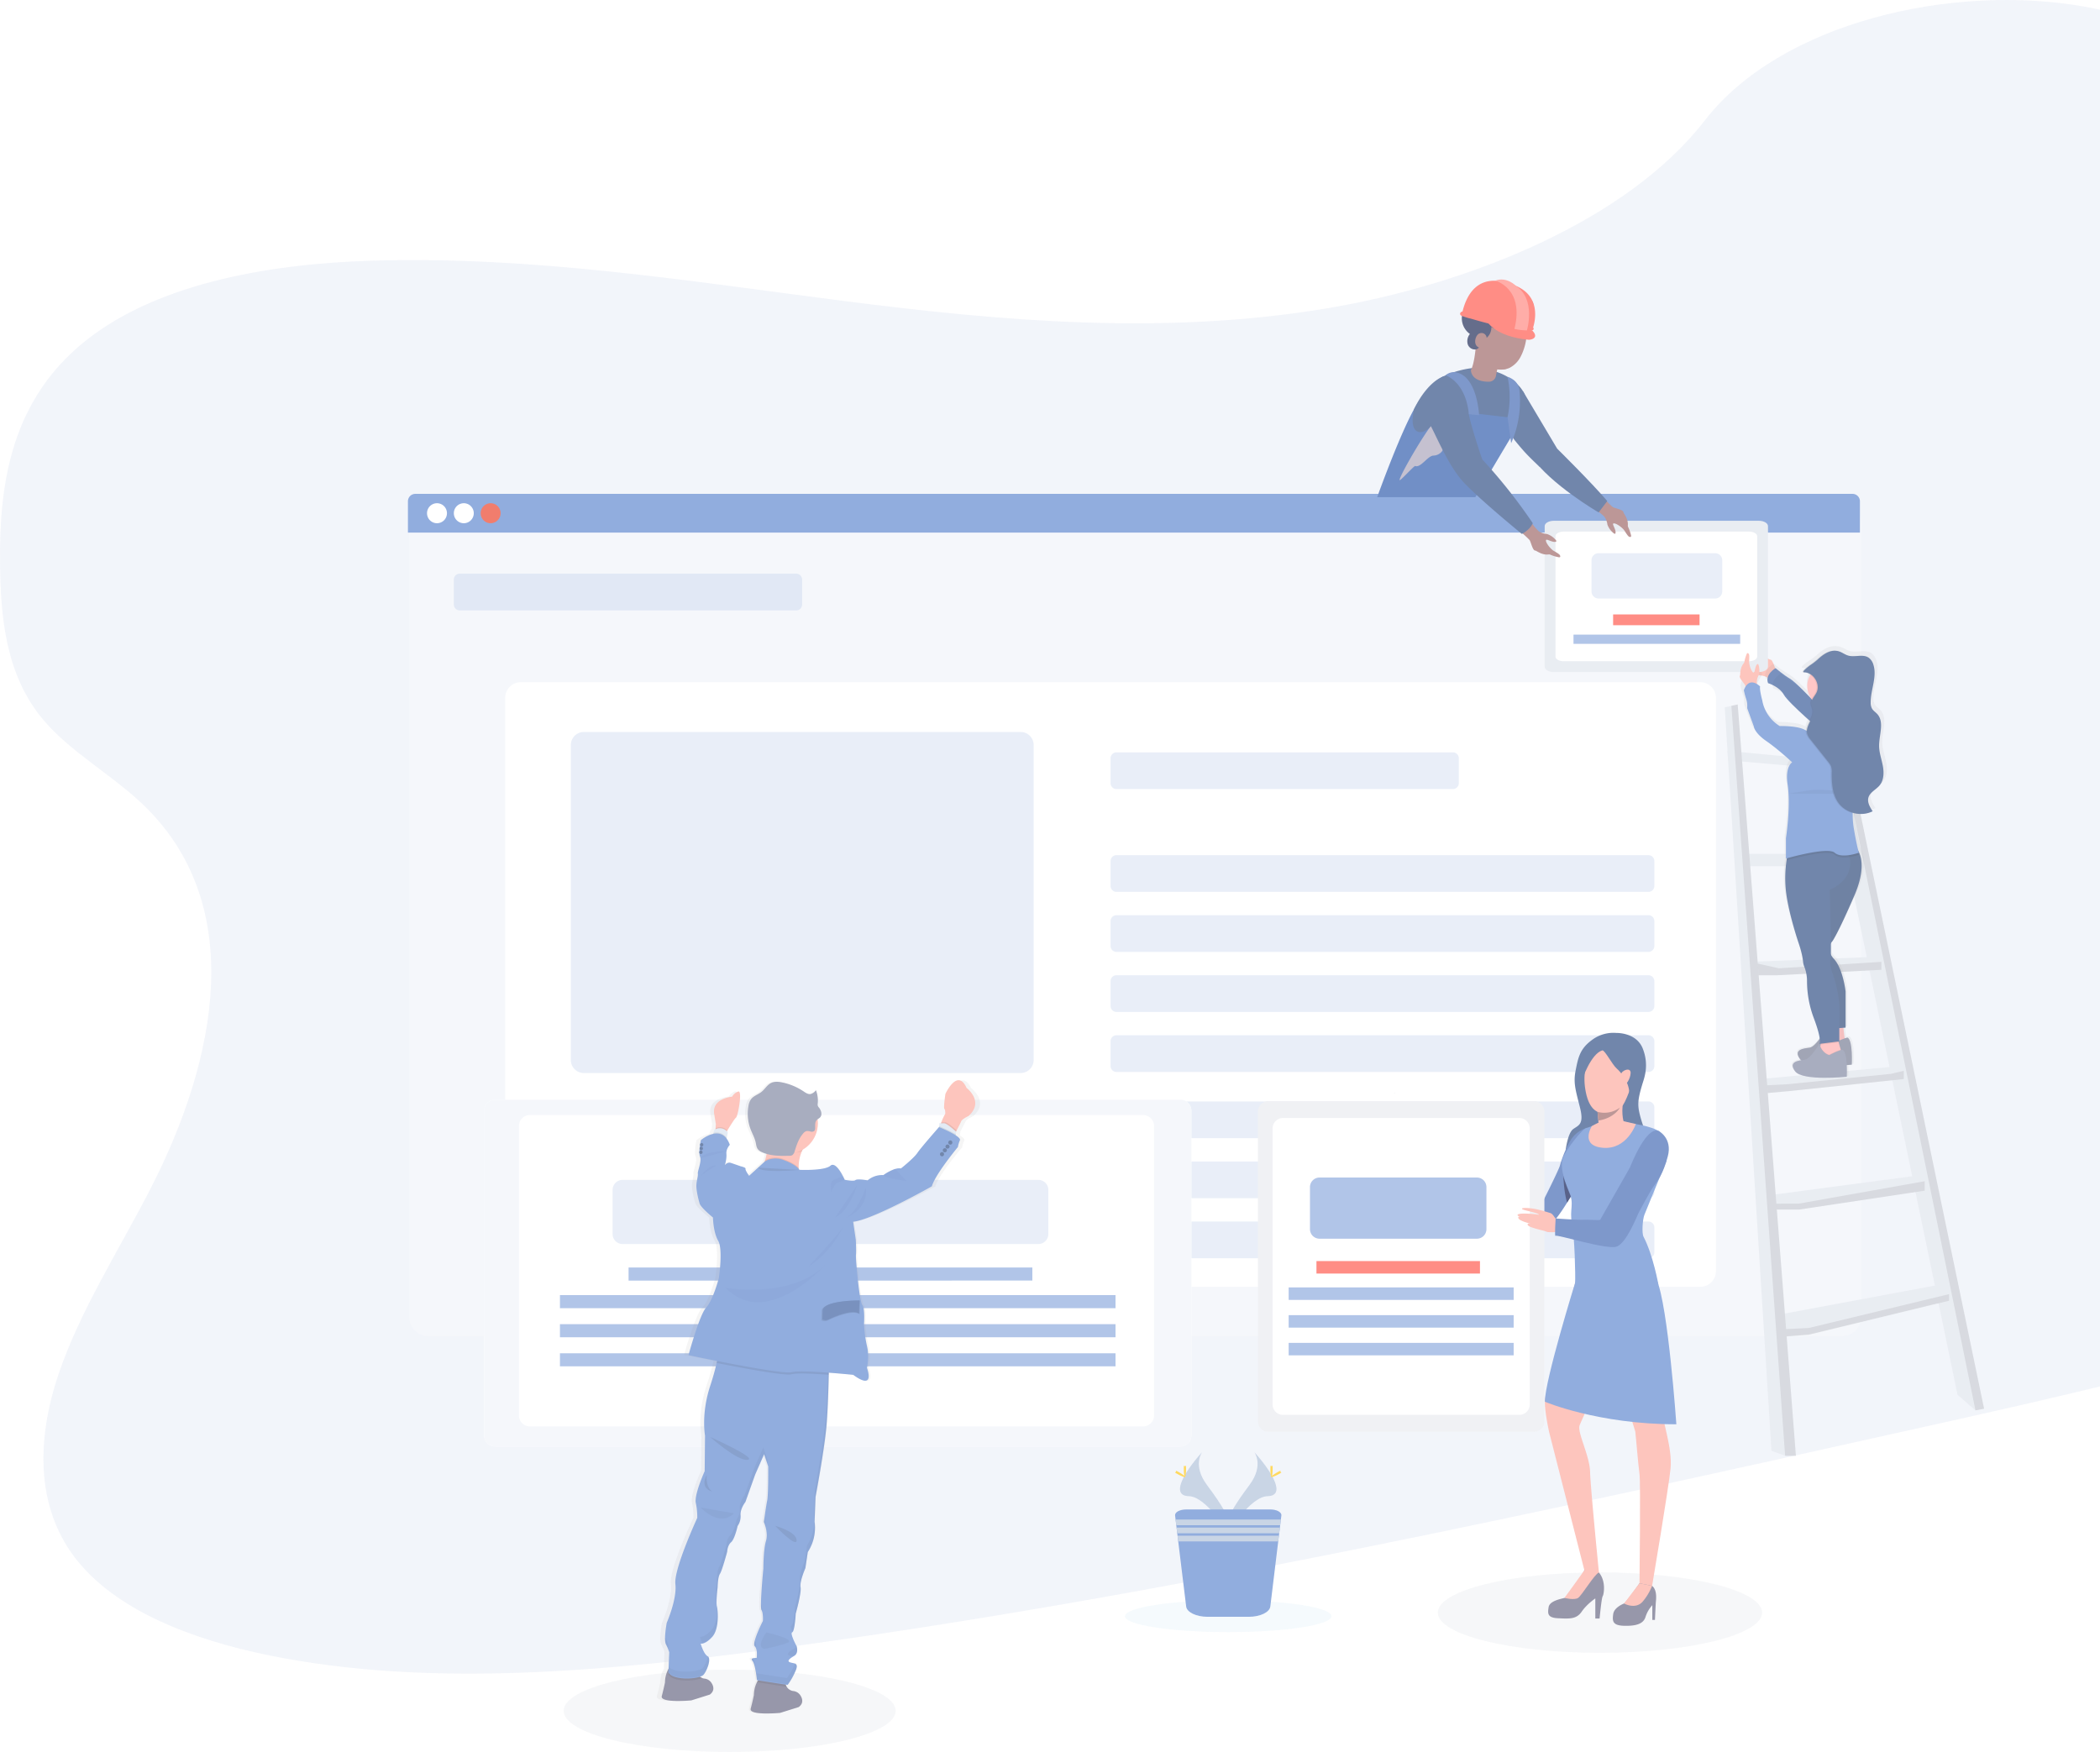 <svg fill="none" xmlns="http://www.w3.org/2000/svg" viewBox="0 0 616 514"><g opacity=".8"><path opacity=".1" d="M388.597 90.563c-47.466 7.842-95.005 3.621-140.769-2.226-45.764-5.847-91.422-13.314-138.987-11.852-30.58.948-64.597 6.9-85.758 25.166C2.728 119.226-.184 143.253.01 164.982c.146 16.343 1.695 33.272 12.87 46.415 7.758 9.12 19.618 15.744 28.586 24.179 31.245 29.354 22.383 74.828 2.599 113.334-9.307 18.069-20.681 35.801-26.924 54.324-6.242 18.522-6.86 38.473 4.893 53.809 11.66 15.204 33.964 23.961 57.172 28.656 47.126 9.528 99.432 4.61 150.022-2.232 111.977-15.217 222.704-39.83 333.112-64.397 40.864-9.087 81.908-18.227 121.224-31.607 21.832-7.414 44.042-16.744 58.023-31.5 17.743-18.734 17.902-44.592.372-60.276-29.41-26.339-95.204-21.387-118.066-51.36-12.591-16.462-7.466-38.599 2.154-58.057 20.608-41.746 60.994-82.735 55.177-124.686-3.989-28.814-32.163-52.94-69.59-59.61-39.223-6.987-89.354 4.681-111.538 33.33-22.842 29.579-69.59 48.345-111.498 55.259z" fill="#5E7EBE"/><path d="M540.384 148H125.616c-3.101 0-5.616 2.579-5.616 5.761v232.478c0 3.182 2.515 5.761 5.616 5.761h414.768c3.102 0 5.616-2.579 5.616-5.761V153.761c0-3.182-2.514-5.761-5.616-5.761z" fill="#F2F5FA"/><path d="M543.434 144.89H121.823a2.16 2.16 0 00-1.529.636c-.405.407-.633.96-.633 1.536v9.186h425.917v-9.168a2.182 2.182 0 00-.62-1.541 2.163 2.163 0 00-1.524-.649z" fill="#7598D6"/><path d="M128.184 153.502a2.929 2.929 0 002.922-2.936 2.928 2.928 0 00-2.922-2.935 2.928 2.928 0 00-2.922 2.935 2.929 2.929 0 002.922 2.936zm7.867 0a2.93 2.93 0 002.923-2.936 2.93 2.93 0 00-2.923-2.935 2.929 2.929 0 00-2.922 2.935 2.93 2.93 0 002.922 2.936z" fill="#fff"/><path d="M143.919 153.502a2.93 2.93 0 002.922-2.936 2.929 2.929 0 00-2.922-2.935 2.93 2.93 0 00-2.923 2.935 2.93 2.93 0 002.923 2.936z" fill="#EE5D49"/><path d="M498.757 200.132H152.77c-2.53 0-4.581 2.06-4.581 4.602v168.181c0 2.541 2.051 4.602 4.581 4.602h345.987c2.53 0 4.581-2.061 4.581-4.602V204.734c0-2.542-2.051-4.602-4.581-4.602z" fill="#fff"/><path opacity=".2" d="M233.551 168.301h-98.686c-.959 0-1.735.78-1.735 1.743v7.285c0 .962.776 1.743 1.735 1.743h98.686a1.74 1.74 0 001.735-1.743v-7.285c0-.963-.777-1.743-1.735-1.743zm192.635 52.42h-98.687c-.958 0-1.735.78-1.735 1.743v7.284a1.74 1.74 0 001.735 1.744h98.687a1.74 1.74 0 001.735-1.744v-7.284c0-.963-.777-1.743-1.735-1.743zm57.358 30.159H327.499c-.958 0-1.735.78-1.735 1.743v7.285a1.74 1.74 0 001.735 1.743h156.045a1.74 1.74 0 001.736-1.743v-7.285a1.74 1.74 0 00-1.736-1.743zm0 17.612H327.499a1.74 1.74 0 00-1.735 1.743v7.285c0 .963.777 1.743 1.735 1.743h156.045a1.74 1.74 0 001.736-1.743v-7.285a1.74 1.74 0 00-1.736-1.743zm0 17.613H327.499a1.74 1.74 0 00-1.735 1.744v7.284c0 .963.777 1.743 1.735 1.743h156.045a1.74 1.74 0 001.736-1.743v-7.284a1.74 1.74 0 00-1.736-1.744zm0 17.613H327.499c-.958 0-1.735.78-1.735 1.743v7.284a1.74 1.74 0 001.735 1.744h156.045a1.74 1.74 0 001.736-1.744v-7.284a1.74 1.74 0 00-1.736-1.743zm0 19.42H169.179c-.958 0-1.735.78-1.735 1.743v7.284a1.74 1.74 0 001.735 1.744h314.365a1.74 1.74 0 001.735-1.744v-7.284c0-.963-.777-1.743-1.735-1.743zm0 17.613H169.179c-.958 0-1.735.78-1.735 1.743v7.285c0 .963.777 1.743 1.735 1.743h314.365c.958 0 1.735-.78 1.735-1.743v-7.285c0-.963-.777-1.743-1.735-1.743zm0 17.612H169.179a1.74 1.74 0 00-1.735 1.744v7.284c0 .963.777 1.743 1.735 1.743h314.365c.958 0 1.735-.78 1.735-1.743v-7.284a1.74 1.74 0 00-1.735-1.744zM299.388 214.746H171.265c-2.11 0-3.821 1.719-3.821 3.839v92.373c0 2.12 1.711 3.839 3.821 3.839h128.123a3.83 3.83 0 003.822-3.839v-92.373a3.83 3.83 0 00-3.822-3.839z" fill="#7598D6"/><path opacity=".1" d="M469.322 484.896c26.266 0 47.558-5.284 47.558-11.802s-21.292-11.802-47.558-11.802c-26.265 0-47.558 5.284-47.558 11.802s21.293 11.802 47.558 11.802z" fill="#9298AF"/><path d="M474.144 303.037s5.874-.196 7.746 4.61c1.872 4.807.46 8.483-.075 10.229-1.395 4.567-1.511 6.224-.835 8.982.601 2.443 1.156 3.702 1.84 5.987.685 2.285-.459 2.017-.56 2.196-.101.178-22.995 2.276-22.995 2.276s.612-4.947 2.224-6.094c1.613-1.147 3.204-1.38 1.979-6.276-1.225-4.895-2.005-7.166-1.317-10.716.797-4.114 1.297-6.684 5.175-9.381a10.45 10.45 0 016.818-1.813z" fill="#4E6896"/><path d="M480.919 464.49s-3.23 4.783-4.53 5.938c0 0-2.889 1.058-3.178 3.078-.289 2.02-.243 3.365 3.178 3.457 3.421.093 5.666-.515 6.293-2.593a9.414 9.414 0 011.996-3.457v4.322h.772s.193-4.181.242-4.951c.05-.769.549-3.725-1.074-5.036-1.624-1.311-3.699-.758-3.699-.758zm-16.168-3.821a13.736 13.736 0 01-1.623 2.691c-.775 1.009-3.178 5.143-4.242 5.434-1.063.291-4.333.865-4.622 2.692-.289 1.826-.434 3.123 2.796 3.267 3.231.144 5.351.337 6.894-1.922 1.543-2.259 4.002-3.893 4.002-3.893v5.896h1.256s.578-6.138.916-6.57c.338-.432 1.205-5.143-1.8-7.595-3.004-2.452-3.577 0-3.577 0z" fill="#7D7D95"/><path d="M483.089 372.168s3.629 5.382 4.736 11.655c1.106 6.273-.205 27.235-.156 30.335.049 3.101 2.938 10.817 2.36 16.658-.578 5.84-5.411 34.432-5.411 34.432l-3.699-.758s.362-29.635 0-32.087c-.361-2.452-1.086-11.39-1.23-12.39-.145-.999-9.182-27.517-9.182-32.041 0-4.523 2.733-23.183 12.582-15.804z" fill="#FCB6AC"/><path d="M462.602 374.233s-6.697 25.503-7.495 29.035c-.797 3.533-1.947 6.449-1.947 7.95 0 3.481 1.294 9.071 1.294 9.071l10.297 40.379 4.271.669s-2.471-24.815-2.601-29.575c-.13-4.76-3.805-11.545-3.08-13.565.726-2.02 11.65-25.302 11.65-25.302s8.266-26.065-12.389-18.662zm13.787 96.195s3.306 1.844 5.435-.525a16.712 16.712 0 002.794-4.656l-3.698-.758-4.531 5.939z" fill="#FCB6AC"/><path d="M458.895 468.796s2.889.72 4.002 0c1.112-.721 4.877-7.077 6.125-7.457 0 0-1.208-2.447-4.27-.669 0 0-5.036 7.068-5.857 8.126z" fill="#FCB6AC"/><path d="M453.16 411.22s15.498 6.627 38.571 6.627c0 0-2.43-34.865-5.778-42.379-3.349-7.515-23.88.757-23.88.757s-8.913 28.702-8.913 34.995z" fill="#7598D6"/><path d="M435.726 360.703s14.134 1.213 17.625-.34c1.759-.775 4.131-3.997 6.31-7.518.372-.599.739-1.21 1.097-1.818 2.679-4.552 4.843-9.024 4.843-9.024s6.483-8.126-.405-11.024a8.338 8.338 0 00-4.333 3.302c-1.662 2.561-2.962 6.408-3.288 7.676-.327 1.267-5.863 12.413-6.209 12.727-.347.314-3.826.106-6.507.357-4.374.412-8.988.651-8.988.651l-.145 5.011z" fill="#5E7EBE"/><path d="M460.201 349.387c1.733 4.014.098 5.354.896 9.368.797 4.013 1.077 15.45.93 17.68-.147 2.23 19.82 4.521 24.443.458 0 0-1.54-8.676-4.369-14.07-.54-1.023-.289-5.06.266-6.449.168-.423.835-2.065 1.684-4.14l2.869-6.993c1.078-2.625 1.922-4.665 1.922-4.665s.687-6.46-2.002-8.541c-2.332-1.809-8.703-2.452-9.844-2.849-1.141-.398-4.467-.577-6.804-.222 0 0-3.577 1.683-4.819 1.933-1.243.251-6.068 6.492-6.909 8.771-.84 2.279-.002 5.7 1.737 9.719z" fill="#7598D6"/><path d="M468.481 324.846s.714 6.547.578 8.676c0 0 2.991 3.625 7.223-4.429 0 0-1.054-3.227.289-7.751 1.344-4.523-8.09 3.504-8.09 3.504z" fill="#FCB6AC"/><path d="M479.85 329.757s-2.565 7.529-9.58 6.982c-7.015-.548-3.329-6.368-3.329-6.368s1.751-1 2.242-1.095c.492-.095 6.969-.369 6.969-.369l3.698.85z" fill="#FCB6AC"/><path d="M434.62 335.908h16.734a1.33 1.33 0 011.332 1.329v24.981a1.33 1.33 0 01-1.332 1.328H434.62a1.33 1.33 0 01-1.332-1.328v-24.981a1.33 1.33 0 011.332-1.329z" fill="#434343"/><path d="M434.608 337.787h16.761v23.881h-16.761v-23.881z" fill="#DBDFF0"/><path d="M457.528 357.898a1.947 1.947 0 01-1.051-.288c-.72-.542-.98-1.876-2.248-1.778-1.269.098-1.861 4.069-1.543 4.821.318.752 2.083 1.129 4.689.611 2.606-.519.153-3.366.153-3.366z" fill="#FCB6AC"/><path d="M435.498 341.212s-2.757-.64-3.644.686a5.16 5.16 0 00-.699 3.818c.223.789.936 2.818 1.87 2.403 2.993-1.326 2.473-6.907 2.473-6.907z" fill="#EEA886"/><path d="M432.771 341.241s.384-1.856 1.132-1.539c.749.317.072 1.542.072 1.542l-1.204-.003z" fill="#EEA886"/><path d="M435.498 341.213s-.043-1.06-1.97.032c-1.928 1.092 1.97-.032 1.97-.032z" fill="#EEA886"/><path d="M409.061 320.744a.107.107 0 100-.214.107.107 0 000 .214z" fill="#E6E8EC"/><path d="M449.951 323.042h-77.886a3.072 3.072 0 00-3.065 3.079v90.839a3.072 3.072 0 003.065 3.079h77.886a3.072 3.072 0 003.065-3.079v-90.839c0-1.7-1.372-3.079-3.065-3.079z" fill="#fff"/><path opacity=".1" d="M449.951 323.042h-77.886a3.072 3.072 0 00-3.065 3.079v90.839a3.072 3.072 0 003.065 3.079h77.886a3.072 3.072 0 003.065-3.079v-90.839c0-1.7-1.372-3.079-3.065-3.079z" fill="#3E486E"/><path d="M445.666 327.989H376.35a3.072 3.072 0 00-3.065 3.079v80.945a3.072 3.072 0 003.065 3.079h69.316a3.072 3.072 0 003.065-3.079v-80.945c0-1.7-1.372-3.079-3.065-3.079z" fill="#fff"/><path opacity=".7" d="M433.225 345.458h-46.168a2.803 2.803 0 00-2.796 2.809v12.326a2.802 2.802 0 002.796 2.809h46.168a2.802 2.802 0 002.796-2.809v-12.326a2.803 2.803 0 00-2.796-2.809z" fill="#7598D6"/><path d="M434.124 369.966h-47.962v3.661h47.962v-3.661z" fill="#FF7067"/><path opacity=".7" d="M444.006 377.693H378.01v3.662h65.996v-3.662zm0 8.135H378.01v3.662h65.996v-3.662zm0 8.133H378.01v3.662h65.996v-3.662z" fill="#7598D6"/><path d="M454.662 355.851a39.266 39.266 0 00-3.932-1.078c-1.849-.398-4.045-.527-4.273-.207-.228.319 1.8.662 3.614 1.175 1.667.473 1.269.646 1.269.646s.109-.055-1.795-.234c-2.048-.19-4.154-.187-4.362.222-.101.199-.032.334.705.519-.442-.02-.506.095-.523.274-.087.919 2.889 1.651 4.085 1.942-.913-.219-1.601-.289-1.271.331.375.706 4.637 1.559 6.139 2.017 1.642.472.344-5.607.344-5.607z" fill="#FCB6AC"/><path d="M460.77 351.01s-2.103-4.982-2.193-6.106c.018.663.168 4.7 1.095 7.927.373-.599.74-1.21 1.098-1.818v-.003z" fill="#2F3B6C"/><path d="M458.577 344.906v-.094s-.003.058 0 .094z" fill="#D1C0BA"/><path d="M469.357 357.901l8.754-15.372s-3.056 15.335-5.374 15.848c-2.317.513-3.38-.476-3.38-.476z" fill="#5E7EBE"/><path d="M486.47 331.757s4.198 2.083 2.75 7.491c-1.447 5.409-2.889 6.95-4.27 8.967-1.306 1.908-3.973 7.039-4.299 7.613-.327.573-3.537 8.952-6.484 9.906-2.947.954-17.543-3.677-17.872-3.169-.33.507.02-5.1.02-5.1s6.775.484 8.257.38c2.427-.164 6.325.827 7.261-1.271 1.101-2.463 5.047-10.563 5.463-11.897.416-1.334 5.279-14.292 9.174-12.92z" fill="#5E7EBE"/><path d="M469.565 306.112s-6.478 4.215-4.372 14.407c2.107 10.191 9.754 4.593 10.584 4.016.829-.576 3.4-6.958 3.498-9.742.096-2.622 1.477-13.127-9.71-8.681z" fill="#FCB6AC"/><path d="M470.01 308.157c.676-.199 2.941 4.196 4.184 5.279 1.242 1.083 3.484 3.809 3.706 6.791.223 2.983 2.745-6.517 1.87-10.044-.876-3.527-2.037-8.696-9.931-4.593-7.893 4.103-5.844 11.428-5.844 11.428s2.6-7.855 6.015-8.861z" fill="#4E6896"/><path d="M475.482 315.193c.208-1.207 2.889-2.227 2.837-.415-.052 1.812-1.511 3.907-2.346 3.777-.835-.129-.685-2.25-.491-3.362z" fill="#FCB6AC"/><path d="M475.156 324.956c-.05.092-1.59 3.046-6.305 3.789-.107-1.152-.251-2.564-.251-2.564a7.602 7.602 0 006.556-1.225z" fill="#AB7D7D"/><path opacity=".1" d="M214.036 513.991c26.888 0 48.686-5.409 48.686-12.082 0-6.673-21.798-12.082-48.686-12.082-26.889 0-48.687 5.409-48.687 12.082 0 6.673 21.798 12.082 48.687 12.082z" fill="#9298AF"/><path d="M346.259 322.632H145.215a3.222 3.222 0 00-3.215 3.229v95.269a3.221 3.221 0 003.215 3.229h201.044a3.222 3.222 0 003.215-3.229v-95.269a3.223 3.223 0 00-3.215-3.229z" fill="#fff"/><path d="M346.259 322.632H145.215a3.222 3.222 0 00-3.215 3.229v95.269a3.221 3.221 0 003.215 3.229h201.044a3.222 3.222 0 003.215-3.229v-95.269a3.223 3.223 0 00-3.215-3.229z" fill="#F2F5FA"/><path d="M335.308 327.126H155.434a3.222 3.222 0 00-3.215 3.229v84.892a3.222 3.222 0 003.215 3.23h179.874a3.222 3.222 0 003.215-3.23v-84.892a3.222 3.222 0 00-3.215-3.229z" fill="#fff"/><path opacity=".2" d="M304.576 346.147H182.628a2.94 2.94 0 00-2.933 2.946v12.928a2.94 2.94 0 002.933 2.946h121.948a2.94 2.94 0 002.932-2.946v-12.928a2.94 2.94 0 00-2.932-2.946z" fill="#7598D6"/><path opacity=".7" d="M302.82 371.846H184.384v3.84H302.82v-3.84zm24.399 8.105h-162.97v3.84h162.97v-3.84zm0 8.529h-162.97v3.841h162.97v-3.841zm0 8.531h-162.97v3.84h162.97v-3.84z" fill="#7598D6"/><path d="M192.71 497.562c.579-2.12.973-3.987.973-3.987a8.326 8.326 0 011.079-4.04v-.586l.166-4.305a14.483 14.483 0 00-.973-2.296c-.72-1.382.243-6.312.243-6.312s3.127-6.874 2.602-11.335c-.525-4.46 6.624-19.459 6.624-19.459a19.344 19.344 0 00-.448-4.397 3.414 3.414 0 01-.048-.914.698.698 0 010-.112v.034c.209-2.931 2.718-8.305 2.718-8.305l.093-10.455s-1.236-6.215 1.459-14.388c.948-2.854 1.571-5.14 1.979-6.909.049-.2.092-.39.131-.576a799.818 799.818 0 01-8.647-1.72s3.322-11.911 5.35-13.938c2.028-2.028 3.808-8.584 3.808-8.584s1.333-8.452-.195-10.993c-1.527-2.54-1.595-6.84-1.595-6.84s-3.608-2.848-4.027-4.065c-.418-1.216-1.084-3.957-1.031-5.374.054-1.417.569-2.687.443-3.444-.126-.757 1.221-3.562.652-4.939a3.785 3.785 0 01-.195-1.315v-.039c.041-1.183.195-2.359.462-3.512a9.909 9.909 0 013.745-1.828l.092-.322.244-.836c.119-.074.242-.143.369-.205l.024-.308.078-1.216-.467-2.775c-.972-4.817 5.408-5.281 5.408-5.281a3.346 3.346 0 011.853-1.515c1.294-.4-.058 7.187-.676 7.651-.486.347-1.945 2.687-2.65 3.835l-.117.191c.102.098.197.204.282.317l-.306 1.647-.049.249a6.82 6.82 0 01.948 1.773s-1.21 1.231-1.031 2.668a8.612 8.612 0 01-.486 3.288c.068-.073.919-.928 1.727-.684.807.244 3.054 1.021 3.054 1.021s1.687.366 1.517.738c-.17.371 1.085 2.071 1.085 2.071l4.732-4.167c.053-.132.102-.259.15-.391.218-.614.381-1.247.487-1.891a10.06 10.06 0 01-1.459-.523 3.182 3.182 0 01-1.236-.859c-.437-.567-.486-1.32-.656-2.008-.311-1.349-1.041-2.57-1.551-3.865a12.404 12.404 0 01-.652-6.84c.104-.703.37-1.373.778-1.954.788-1.001 2.154-1.368 3.171-2.15 1.016-.781 1.697-2.017 2.864-2.589 1.061-.518 2.32-.401 3.482-.166a18.557 18.557 0 016.347 2.594c.652.425 1.367.914 2.14.801a2.949 2.949 0 001.605-1.089.386.386 0 010-.068l.053-.054a8.08 8.08 0 01.574 3.459c0 .181 0 .366-.039.547v.19a.877.877 0 000 .162.837.837 0 00.029.239c.086.241.224.46.404.64.132.163.249.338.35.523 0-.064-.034-.127-.053-.191.275.439.42.947.418 1.466.011.378-.127.745-.384 1.021a4.557 4.557 0 01-.769.577 8.798 8.798 0 01-.861 5.179 8.746 8.746 0 01-3.652 3.756c-.058.127-.116.259-.17.391a10.959 10.959 0 00-1.021 4.969c0 .122 0 .244.039.366s.112.132.16.201c0 0 7.538.366 9.377-1.183 1.838-1.548 4.328 4.119 4.328 4.119s2.685.63 3.244.127c.559-.503 3.715.068 3.715.068a6.793 6.793 0 014.776-1.549 13.932 13.932 0 013.536-1.797l.087-.03a3.8 3.8 0 011.707-.151s3.828-2.932 4.971-4.549c1.143-1.617 6.507-7.543 6.507-7.572l.034-.293.092-.89c.151.032.304.051.457.059l.117-.308c.329-.859.727-1.689 1.192-2.482 0 0 .043-1.128-.273-1.421-.316-.294.307-4.397.307-4.397s3.642-7.72 6.41-1.745c0 0 5.514 4.012.593 8.242 0 0-1.945.851-2.223 1.569-.194.488-.89 1.768-1.357 2.633l-.209.386.054.049-.097.733-.039.288c.87.542 1.459 1.07 1.298 1.466a8.34 8.34 0 00-.618 2.008s-6.876 7.963-7.859 11.476c0 0-18.023 9.839-23.83 10.367l.803 5.296c.095 1.429.118 2.863.068 4.294-.122 1.124.457 6.259.457 6.259s.715 7.553 1.527 8.638c.812 1.084.486 5.589.486 5.589.122 2.165.428 4.316.915 6.429.739 2.888 0 6.395 0 6.395s2.679 6.874-4.178 2.018c0 0-3.443-.347-7.412-.635v.396c0 .518-.024 1.075-.039 1.661-.097 3.874-.277 9.209-.608 13.24-.583 7.128-3.287 21.169-3.287 21.169l-.273 7.094c.116.672.159 1.355.127 2.037a13.24 13.24 0 01-2.174 7.031l-.725 4.714s-1.386 3.068-1.483 4.93c-.003.152.011.304.039.454.036.241.047.485.034.728 0 2.15-1.498 7.24-1.498 7.24s-.277 5.184-1.06 5.453c-.671.234.768 3.024 1.196 3.825a.753.753 0 00.034-.146l.093.156c.143.426.207.875.189 1.324a1.893 1.893 0 01-.928 1.788c-1.503.845-2.32 1.563-1.085 1.915.456.089.907.202 1.352.337l.073-.171a.834.834 0 01.486.929 3.792 3.792 0 01-.53 1.739 18.947 18.947 0 01-2.237 3.752l-.593-.088c.08.229.188.447.321.65.213.336.503.616.846.816.315.204.67.341 1.041.4a2.998 2.998 0 012.149 1.158c.73 1.031 1.163 2.414-.408 3.552l-5.598 1.7s-9.551.875-8.968-1.246c.584-2.12.973-3.986.973-3.986a8.504 8.504 0 01.914-3.772 4.96 4.96 0 01.36-.547l-.336-.049s-.554-4.763-1.468-5.687c-.205-.22-.248-.381-.195-.488-.083-.259.161-.401.486-.489 0 .059.044.122.064.186.305-.052.614-.073.924-.064 0 0 .403-2.467-.564-3.42a.928.928 0 01-.166-.742c.002-.341.05-.679.141-1.007a.43.43 0 00.034.059c.594-2.228 2.432-5.736 2.432-5.736s.16-2.252-.423-3.18c-.584-.929.549-12.244.549-12.244s-.024-5.491.769-8.017-.637-5.594-.637-5.594 0-.058.024-.161a.162.162 0 000-.044l.127-.86v.054c.213-1.466.607-4.06.87-5.272.375-1.715.306-9.996.306-9.996l-1.259-3.566-2.709 5.99-2.918 8.012s-1.367 1.661-1.459 3.42v.259c.012.18.012.362 0 .542a4.861 4.861 0 01-.914 2.858s-.842 3.806-1.946 4.739c-1.104.933-1.191 2.814-1.191 2.814s-1.527 5.511-2.184 6.464c-.549.801-.666 3.063-.686 3.757v.2s-.257 1.984-.316 3.655v.591a5.739 5.739 0 00.107 1.314v.083-.283c.231 1.144.321 2.312.268 3.478-.044 1.999-.438 4.353-1.697 5.697-2.179 2.325-3.478 1.954-3.478 1.954s.89 3.044 2.101 3.694a.722.722 0 01.132.088c0-.059 0-.118.034-.171a1.465 1.465 0 01.321 1.133c.038 1.324-.876 3.42-1.703 4.397a2.43 2.43 0 01-1.065.577c.061.046.124.088.19.127.135.08.275.152.418.215.196.096.407.16.623.19a2.94 2.94 0 012.149 1.158c.73 1.026 1.163 2.409-.408 3.547l-5.598 1.7s-9.581.85-8.992-1.27z" fill="url(#paint0_linear)"/><path d="M228.868 502.509l5.423-1.705c1.522-1.143 1.104-2.526.399-3.557a2.848 2.848 0 00-2.077-1.148 2.53 2.53 0 01-1.012-.405 2.45 2.45 0 01-.812-.811 4.023 4.023 0 01-.53-2.101s-5.807-1.954-7.48-.288a4.405 4.405 0 00-.744 1.021 8.836 8.836 0 00-.895 3.771s-.369 1.862-.938 3.987 8.666 1.236 8.666 1.236zm-26.072-3.658l5.423-1.705c1.522-1.143 1.104-2.526.398-3.552a2.831 2.831 0 00-2.081-1.153 1.904 1.904 0 01-.603-.186 3.838 3.838 0 01-.404-.219c-1.459-.885-1.347-2.932-1.347-2.932s-5.807-1.954-7.48-.288a4.338 4.338 0 00-.593.743 8.554 8.554 0 00-1.051 4.05s-.374 1.866-.938 3.986c-.564 2.121 8.676 1.256 8.676 1.256z" fill="#7D7D95"/><path opacity=".1" d="M222.775 492.494a4.432 4.432 0 00-.74 1.021l8.754 1.363a4.023 4.023 0 01-.53-2.101s-5.792-1.949-7.484-.283zm-26.666-2.916l-.063 1.656c1.284 2.321 7.922 2.082 9.887 1.021a3.824 3.824 0 01-.403-.219c-1.459-.885-1.348-2.932-1.348-2.932s-5.806-1.954-7.479-.288a4.335 4.335 0 00-.594.762z" fill="#000"/><path d="M195.336 482.406c.386.737.712 1.505.973 2.296l-.239 5.931c1.401 2.541 9.211 2.013 10.311.704 1.099-1.31 2.353-4.803 1.181-5.448-1.172-.645-2.033-3.693-2.033-3.693s1.26.352 3.376-1.954c2.115-2.306 1.716-7.685 1.386-8.975-.331-1.29.218-5.56.218-5.56s.039-3.009.676-3.962c.638-.953 2.121-6.464 2.121-6.464s.068-1.881 1.152-2.814c1.085-.933 1.907-4.744 1.907-4.744.65-.933.958-2.064.87-3.2-.15-1.886 1.421-3.859 1.421-3.859l2.854-8.013 2.626-5.994 1.211 3.581s.059 8.281-.306 9.996c-.365 1.714-.973 6.282-.973 6.282s1.382 3.064.613 5.594c-.768 2.531-.759 8.018-.759 8.018s-1.108 11.32-.544 12.243c.564.923.403 3.176.403 3.176s-3.316 6.493-2.383 7.435c.934.943.545 3.42.545 3.42s-2.091-.083-1.23.855c.86.938 1.323 5.663 1.323 5.663l9.002 1.402a19.211 19.211 0 002.169-3.757c1.303-2.731-.127-2.487-1.318-2.834-1.192-.347-.404-1.07 1.05-1.915 1.454-.845.71-2.907.71-2.907s-2.028-3.767-1.264-4.035c.763-.269 1.031-5.453 1.031-5.453s1.731-6.107 1.42-7.773c-.311-1.666 1.415-5.589 1.415-5.589l.7-4.709a13.055 13.055 0 001.989-8.878l.282-7.289s2.646-14.017 3.239-21.169c.37-4.563.555-10.802.638-14.696.048-2.189.068-3.635.068-3.635l-32.181-4.631a26.842 26.842 0 01-.773 4.797c-.394 1.774-1.002 4.06-1.946 6.914-2.635 8.173-1.459 14.388-1.459 14.388l-.102 10.455s-3.112 6.879-2.602 9.307c.306 1.445.449 2.92.428 4.397 0 0-6.925 14.989-6.419 19.43.506 4.441-2.534 11.339-2.534 11.339s-.939 4.944-.243 6.327z" fill="#7598D6"/><path opacity=".05" d="M215.309 443.977l-9.785-1.71s5.355 5.941 9.785 1.71z" fill="#000"/><path opacity=".1" d="M207.314 432.684s-.486 3.478 1.61 4.885c-.019-.01-3.789-.757-1.61-4.885zm1.031-11.099s7.962 7.118 10.972 6.674c3.01-.445-10.972-6.674-10.972-6.674zm19.04 26.055s6.191 1.671 6.284 4.191c.092 2.521-6.284-4.191-6.284-4.191z" fill="#000"/><path opacity=".05" d="M224.802 478.906s8.754 1.994 6.216 3.024c-2.539 1.031-6.697 1.774-6.697 1.774s-2.85.049.481-4.798zm7.933 4.888a1.753 1.753 0 00.856-1.251l.083.161s.749 2.057-.71 2.932c-.166.092-.321.19-.487.283-.257-.059-.539-.108-.807-.186-1.186-.366-.394-1.089 1.065-1.939zm-11.351-1.036c-.234-.235-.2-.811 0-1.549.335.681.479 1.441.418 2.198a1.707 1.707 0 00-.418-.649zm2.792-37.325c.29.902.453 1.841.486 2.789a10.671 10.671 0 00-.613-1.925s.054-.337.127-.864zm-20.052-4.725a3.577 3.577 0 01-.054-.826c.093.567.152 1.089.186 1.549a24.582 24.582 0 00-.132-.723zm19.24 31.443a4.953 4.953 0 01-.156-1.675c.251.677.37 1.397.351 2.12a2.074 2.074 0 00-.195-.445zm-2.393 14.086c.407 1.527.692 3.084.851 4.656l9.002 1.403a19.033 19.033 0 002.174-3.758c.116-.239.204-.454.282-.649.53.268.724.845-.054 2.467a19.173 19.173 0 01-2.169 3.752l-9.021-1.392s-.487-4.759-1.357-5.692c-.404-.464-.102-.674.292-.787zm12.464-13.02s-.272 5.183-1.031 5.452c-.345-.874-.569-1.695-.228-1.817.758-.274 1.036-5.453 1.036-5.453s1.731-6.102 1.42-7.773c-.312-1.671 1.41-5.584 1.41-5.584l.705-4.714a13.057 13.057 0 001.989-8.878l.278-7.289s2.635-14.041 3.209-21.169c.365-4.563.55-10.802.637-14.696 0-.704.03-1.329.039-1.857l.258.04s0 1.465-.068 3.63c-.083 3.908-.267 10.137-.637 14.7-.574 7.123-3.205 21.17-3.205 21.17l-.282 7.284a13.075 13.075 0 01-1.984 8.877l-.71 4.715s-1.727 3.908-1.416 5.589c.312 1.68-1.42 7.773-1.42 7.773zm-27.278 16.103a8.818 8.818 0 001.566-3.512c.89.869-.292 4.079-1.338 5.325-1.045 1.246-8.909 1.837-10.31-.699l.054-1.431c1.945 2.091 8.987 1.558 10.028.317zm-11.045-8.945c.387.737.712 1.505.973 2.296l-.044 1.051a16.478 16.478 0 00-.69-1.534 4.53 4.53 0 01-.253-1.872l.014.059zm10.875 1.621a14.744 14.744 0 01-.671-1.812s1.259.347 3.37-1.979c1.537-1.695 1.746-4.993 1.619-7.162.331 1.295.725 6.649-1.386 8.975-1.391 1.524-2.407 1.9-2.932 1.978zm4.527-16.514a40.4 40.4 0 00-.321 4.451 6.445 6.445 0 00-.126-.704c-.326-1.294.214-5.559.214-5.559s.044-3.01.676-3.963c.632-.952 2.12-6.463 2.12-6.463s.073-1.876 1.158-2.814c1.084-.938 1.906-4.744 1.906-4.744a4.966 4.966 0 00.871-3.2c-.151-1.886 1.42-3.86 1.42-3.86l2.855-8.012 2.626-5.995 1.211 3.586v1.143l-.973-2.931-2.626 5.99-2.855 8.017s-1.571 1.954-1.42 3.86a4.93 4.93 0 01-.871 3.2s-.821 3.806-1.906 4.739c-1.085.933-1.153 2.814-1.153 2.814s-1.488 5.511-2.12 6.468c-.632.958-.686 3.977-.686 3.977z" fill="#000"/><path d="M209.527 327.014l.457 2.766-.078 1.221-.058.899 3.107.445.375-.636c.69-1.148 2.12-3.488 2.573-3.84.593-.464 1.916-8.051.661-7.651a3.288 3.288 0 00-1.799 1.515s-6.157.469-5.238 5.281z" fill="#FCB6AC"/><path opacity=".1" d="M209.848 331.901l3.108.445.374-.635a2.746 2.746 0 00-3.404-.704l-.078.894z" fill="#000"/><path d="M209.002 333.356l4.08 1.119.107-.615.297-1.647a2.849 2.849 0 00-1.837-1.178 2.827 2.827 0 00-2.127.48l-.233.835-.287 1.006z" fill="#DCE6F2"/><path d="M275.892 329.897l4.299 2.541s.18-.347.433-.821c.452-.865 1.123-2.164 1.313-2.633.287-.718 2.154-1.573 2.154-1.573 4.771-4.236-.564-8.237-.564-8.237-2.675-5.976-6.206 1.749-6.206 1.749s-.607 4.118-.301 4.397c.306.278.263 1.421.263 1.421a16.564 16.564 0 00-1.391 3.156z" fill="#FCB6AC"/><path opacity=".1" d="M275.892 329.896l4.299 2.541s.18-.347.433-.821c-.603-.542-2.734-2.443-3.458-2.365a5.174 5.174 0 01-1.041 0c-.151.377-.233.645-.233.645z" fill="#000"/><path d="M275.391 331.201l4.863 2.634.136-1.065.098-.733s-2.763-2.57-3.609-2.512a4.565 4.565 0 01-1.294-.053l-.087.889-.107.84z" fill="#DCE6F2"/><path d="M220.795 345.697s21.433 3.274 17.459 1.808c-2.767-1.026-3.813-2.858-3.968-4.851a11.386 11.386 0 01.972-4.974 21.842 21.842 0 012.077-3.83s-16.107-9.727-13.131-1.334c.46 1.27.724 2.603.783 3.952a11.185 11.185 0 01-.574 3.948 11.824 11.824 0 01-3.618 5.281z" fill="#FCB6AC"/><path opacity=".1" d="M224.224 332.516c.46 1.27.724 2.603.783 3.953 1.498 1.363 3.2 1.343 5.383 1.426 1.678.068 3.517.547 4.864-.215a21.837 21.837 0 012.076-3.83s-16.083-9.727-13.106-1.334z" fill="#000"/><path d="M231.003 338.487c4.918 0 8.905-4.005 8.905-8.946 0-4.94-3.987-8.945-8.905-8.945-4.918 0-8.905 4.005-8.905 8.945 0 4.941 3.987 8.946 8.905 8.946z" fill="#FCB6AC"/><path opacity=".1" d="M220.795 345.698s21.433 3.274 17.459 1.808c-2.767-1.026-3.813-2.858-3.968-4.851-1.026-1.207-3.147-2.13-4.513-2.634a6.469 6.469 0 00-3.891-.215 5.344 5.344 0 00-1.459.611 11.82 11.82 0 01-3.628 5.281zm-11.793-12.342l4.08 1.118.107-.615a3.619 3.619 0 00-3.89-1.51l-.297 1.007zm66.389-2.154l4.863 2.633.136-1.065a36.593 36.593 0 00-4.912-2.384l-.087.816zm-65.198 68.647c8.268 1.647 20.086 3.826 21.987 3.323 1.581-.416 6.566-.171 10.899.146.048-2.189.068-3.635.068-3.635l-32.181-4.631a26.753 26.753 0 01-.773 4.797z" fill="#000"/><path d="M201.96 397.562s27.263 5.795 30.245 5.008c2.981-.787 18.067.772 18.067.772 6.628 4.846 4.046-2.023 4.046-2.023s.734-3.508 0-6.395a39.232 39.232 0 01-.88-6.429s.326-4.505-.457-5.585c-.783-1.079-1.459-8.637-1.459-8.637s-.55-5.135-.433-6.259c.117-1.123-.059-4.294-.059-4.294l-.773-5.296c5.637-.533 23.091-10.392 23.091-10.392.973-3.498 7.631-11.52 7.631-11.52a8.689 8.689 0 01.603-2.008c.486-1.182-6.143-3.845-6.143-3.845s-5.257 5.965-6.346 7.578c-1.09 1.612-4.82 4.553-4.82 4.553a3.622 3.622 0 00-1.653.152h-.088a13.31 13.31 0 00-3.404 1.802 6.5 6.5 0 00-4.63 1.549s-3.049-.567-3.589-.063c-.54.503-3.142-.123-3.142-.123s-2.431-5.657-4.187-4.108c-1.756 1.548-9.08 1.192-9.08 1.192-.919-1.339-3.254-2.36-4.713-2.897a6.404 6.404 0 00-3.89-.215 5.058 5.058 0 00-1.571.688l-4.591 4.183s-1.211-1.701-1.046-2.072c.166-.371-1.459-.733-1.459-.733s-2.144-.762-2.956-1.016c-.813-.254-1.605.606-1.673.684a8.73 8.73 0 00.486-3.288c-.17-1.436.997-2.672.997-2.672-2.369-6.562-8.482-1.378-8.482-1.378s-.812 3.503-.262 4.885c.549 1.383-.759 4.182-.642 4.94.116.757-.375 2.017-.428 3.444-.054 1.427.588 4.163.972 5.374.385 1.212 3.891 4.065 3.891 4.065s.063 4.29 1.537 6.84c1.473 2.55.18 10.992.18 10.992s-1.751 6.552-3.701 8.584c-1.95 2.033-5.189 13.963-5.189 13.963z" fill="#7598D6"/><path opacity=".1" d="M243.862 349.674s.919-2.442 1.673-2.643a17.026 17.026 0 002.208-.894l-.447-.943s-2.84.67-3.317 1.466c-.477.796-.117 3.014-.117 3.014zm15.241-4.899c.122.757 6.751 1.69 6.751 1.69l-3.234-3.523h-.083a13.37 13.37 0 00-3.434 1.833z" fill="#5776AE"/><path d="M278.756 335.803a.599.599 0 00.598-.601.599.599 0 10-1.196 0 .6.6 0 00.598.601zm-.812 1.173a.6.6 0 000-1.202.6.6 0 00-.598.601.6.6 0 00.598.601zm-.793 1.08a.599.599 0 00.598-.601.6.6 0 00-.598-.601.6.6 0 000 1.202zm-.826 1.173a.6.6 0 00.598-.601.599.599 0 10-1.196 0c0 .332.267.601.598.601zm-70.494-2.902a.488.488 0 000-.977.488.488 0 000 .977zm-.117 1.104a.487.487 0 00.486-.488.487.487 0 10-.972 0c0 .269.217.488.486.488zm-.111 1.104a.488.488 0 000-.977.488.488 0 000 .977z" fill="#4E6896"/><path opacity=".1" d="M243.045 370.032c.073-.083-17.605 20.652-30.22 7.788 0 0 20.571 3.615 30.22-7.788z" fill="#5776AE"/><path opacity=".1" d="M252.305 381.528s-10.101-.112-11.269 2.76l-.116 3.034a1.935 1.935 0 001.877.074c1.041-.513 7.256-3.391 9.352-1.808l.156-4.06z" fill="#000"/><path d="M252.116 381.518s-9.654-.107-10.773 2.634l-.112 2.892a1.843 1.843 0 001.795.068c.973-.488 6.94-3.229 8.944-1.724l.146-3.87z" fill="#5776AE"/><path opacity=".1" d="M247.641 359.309a32.921 32.921 0 01-4.168 6.59 26.35 26.35 0 01-6.361 5.707s10.305-10.929 10.529-12.297zm3.75-11.647s-1.946 7.236-6.396 9.546l6.396-9.546zm2.553.834c.048-.132 1.274 5.834-5.939 8.829 0 0 3.05-.914 5.939-8.829zm-43.862-6.594c.111 0-3.585 2.174-4.606 3.205.024 0 2.48-3.439 4.606-3.205z" fill="#5776AE"/><path d="M233.099 337.739a1.916 1.916 0 01-.744 1.182 1.835 1.835 0 01-.846.152c-2.718.068-5.549.078-8.015-1.07a3.022 3.022 0 01-1.191-.86c-.428-.567-.486-1.314-.637-2.008-.302-1.348-1.007-2.565-1.498-3.86a12.758 12.758 0 01-.618-6.839 4.6 4.6 0 01.754-1.955c.759-1.001 2.086-1.368 3.069-2.154.982-.787 1.644-2.018 2.782-2.594 1.021-.518 2.242-.406 3.365-.166a17.606 17.606 0 016.176 2.604c.628.425 1.318.908 2.067.796a2.879 2.879 0 001.586-1.124 8.35 8.35 0 01.515 3.909 1.696 1.696 0 000 .586c.083.239.216.457.389.64.638.806 1.012 2.057.321 2.819-.301.332-.753.488-1.045.845-.525.606-.394 1.515-.414 2.321.018.28-.061.558-.223.786a1.16 1.16 0 01-1.109.22 3.024 3.024 0 00-1.167-.156 1.945 1.945 0 00-1.046.742c-1.318 1.535-1.863 3.279-2.471 5.184z" fill="#9298AF"/><path opacity=".1" d="M234.476 343.22s-11.186 1.051-12.11-.669l12.11.669z" fill="#000"/><path opacity=".1" d="M213.043 337.763s-6.181-.229-7.626 2.042l7.626-2.042z" fill="#5776AE"/><path opacity=".1" d="M360.278 478.817c16.722 0 30.278-2.088 30.278-4.665s-13.556-4.666-30.278-4.666S330 471.575 330 474.152c0 2.577 13.556 4.665 30.278 4.665z" fill="#7DBEDC"/><path d="M367.925 426s2.896 3.802-1.338 9.547c-4.234 5.745-7.721 10.592-6.309 14.173 0 0 6.383-10.665 11.584-10.793 5.201-.127 1.782-6.515-3.937-12.927z" fill="#BBCADF"/><path opacity=".1" d="M367.926 426c.252.367.451.769.591 1.192 5.074 5.985 7.774 11.573 2.9 11.711-4.541.132-9.991 8.291-11.295 10.346.041.167.093.331.156.491 0 0 6.383-10.666 11.584-10.793 5.201-.128 1.782-6.535-3.936-12.947z" fill="#BBCADF"/><path d="M373.307 430.847c0 1.339-.146 2.424-.332 2.424-.185 0-.332-1.085-.332-2.424s.186-.706.371-.706c.186 0 .293-.633.293.706z" fill="#FFD037"/><path d="M375.158 432.446c-1.172.638-2.192 1.025-2.28.863-.088-.162.791-.814 1.953-1.472 1.162-.657.708-.176.796 0 .088.177.698-.034-.469.609z" fill="#FFD037"/><path d="M352.63 426s-2.896 3.802 1.334 9.547c4.229 5.745 7.725 10.592 6.314 14.173 0 0-6.388-10.665-11.584-10.793-5.196-.127-1.782-6.515 3.936-12.927z" fill="#BBCADF"/><path opacity=".1" d="M352.63 426a4.586 4.586 0 00-.595 1.192c-5.07 5.985-7.77 11.573-2.896 11.711 4.541.132 9.986 8.291 11.29 10.346-.039.167-.09.331-.151.491 0 0-6.388-10.666-11.584-10.793-5.196-.128-1.782-6.535 3.936-12.947z" fill="#BBCADF"/><path d="M347.244 430.847c0 1.339.151 2.423.337 2.423.185 0 .332-1.084.332-2.423s-.186-.697-.366-.697c-.181 0-.303-.642-.303.697z" fill="#FFD037"/><path d="M345.398 432.446c1.172.638 2.192 1.025 2.28.863.088-.162-.791-.814-1.953-1.472-1.162-.657-.708-.176-.796 0-.088.177-.703-.034.469.609z" fill="#FFD037"/><path d="M375.871 444.593l-.146 1.188-.201 1.678-.088.701-.2 1.678-.088.701-.205 1.673-2.315 19.084c-.21 1.703-2.979 3.032-6.348 3.032h-12.024c-3.345 0-6.109-1.329-6.314-3.032l-2.325-19.069-.2-1.673-.088-.701-.205-1.678-.083-.702-.205-1.678-.146-1.187c-.113-.981 1.387-1.776 3.276-1.776h24.623c1.89-.014 3.39.795 3.282 1.761z" fill="#7598D6"/><path d="M375.715 445.781l-.2 1.678h-30.474l-.205-1.678h30.879zm-.288 2.374l-.2 1.678H345.33l-.205-1.678h30.302zm-.289 2.379l-.205 1.678h-29.315l-.201-1.678h29.721z" fill="#BBCADF"/><path d="M533.256 211.722l4.497-2.528 2.108 1.264L582 413.288l-2.524.481-5.266-4.571-40.954-197.476z" fill="#E4E8EF"/><path opacity=".1" d="M537.753 209.194l41.723 204.575 2.524-.481-42.139-202.83-2.108-1.264z" fill="#000"/><path d="M506.737 220.283l32.07 3.071v2.48l-31.899-2.778-.171-2.773zm3.399 30.216h34.007v3.63h-34.445l.438-3.63zm3.118 31.679l34.332-1.365 4.295 1.365v2.327l-30.504 1.605h-7.843l-.28-3.932z" fill="#E4E8EF"/><path opacity=".1" d="M521.814 284.068l30.067-1.889v2.327l-30.504 1.605.437-2.043z" fill="#000"/><path opacity=".1" d="M513.254 282.179l8.56 1.889-.437 2.043h-7.843l-.28-3.932z" fill="#000"/><path d="M516.364 316.564l37.905-3.517 4.177 1.089v2.428l-33.859 3.556-8.223.73v-4.286z" fill="#E4E8EF"/><path opacity=".1" d="M524.443 318.077l30.237-3.04 3.766-.901v2.427l-33.859 3.556-.144-2.042z" fill="#000"/><path opacity=".1" d="M515.857 318.522l8.586-.446.144 2.043-8.223.73-.507-2.327z" fill="#000"/><path d="M518.166 350.758l42.747-5.677 3.665 1.457v2.773l-36.872 5.546h-8.665l-.875-4.099z" fill="#E4E8EF"/><path opacity=".1" d="M527.706 353.103l36.872-6.565v2.773l-36.872 5.546v-1.754zm-9.028.049l9.028-.048v1.753h-8.665l-.363-1.705z" fill="#000"/><path d="M520.709 385.888l46.889-8.743 4.151 2.44v1.929l-41.142 9.982-8.481.643-1.417-6.251z" fill="#E4E8EF"/><path opacity=".1" d="M530.588 389.591l41.142-9.925v1.929l-41.142 9.981v-1.985z" fill="#000"/><path opacity=".1" d="M521.613 390.042l8.975-.45v1.986l-8.481.643-.494-2.179z" fill="#000"/><path d="M509.725 206.667l-3.793.844 13.7 218.104 4.002 1.474h3.162l-17.071-220.422z" fill="#E4E8EF"/><path opacity=".1" d="M507.874 207.078l15.76 220.011h3.162l-17.072-220.422-1.85.411z" fill="#000"/><path d="M520.716 201.268a12.747 12.747 0 00-2.182-2.433 4.558 4.558 0 00-2.263-.683 5.242 5.242 0 01-2.516-1.582c-.346-.354-.022-.559.637-.479.658.08 1.593.525 1.872.497.278-.028.257-.368-.09-.967a6.873 6.873 0 00-1.696-1.849c-.492-.314-1.826-.901-2.008-1.313-.181-.413-.094-.635.594-.478.711.117 1.407.31 2.076.577.461.183.924-.28 2.544.261.491.195.969.419 1.433.671.095.004.189.018.281.042.619.186 1.134 2.237 1.504 2.774a27.939 27.939 0 002.872 2.416l-3.058 2.546z" fill="#FCB6AC"/><path d="M553.26 223.615c-.387-1.969-1.131-3.895-1.149-5.901-.028-3.258 1.706-7.041-.573-9.447-.52-.548-1.217-.957-1.604-1.598a3.516 3.516 0 01-.402-1.802c-.038-3.8 2.056-7.658.801-11.259a3.819 3.819 0 00-1.436-2.003c-.725-.471-1.548-.561-2.437-.545-.802 0-1.647.09-2.477.105-.47 0-.937-.061-1.391-.183-.959-.272-1.774-.901-2.724-1.21a4.471 4.471 0 00-1.549-.214c-2.08-.068-3.982 1.316-5.462 2.657a20.493 20.493 0 01-2.337 1.7c.123-.087-2.889 1.981-1.756 2.003.81.024 1.592.296 2.242.78a6.059 6.059 0 00.309 7.023 226.412 226.412 0 00-1.594-1.548c-1.66-1.632-3.979-3.821-5.069-4.419-1.793-.963-4.354-3.056-4.354-3.056s-3.328 1.858-2.303 4.437c.489.152.966.339 1.427.561 0 .343.067.682.195 1 1.053.332 2.05.821 2.957 1.449.103.143.198.29.285.443.443.774 1.821 2.183 3.505 3.75 1.183 1.185 2.741 2.604 4.292 3.969-.468.929-.96 1.858-1.047 2.787a3.562 3.562 0 01-.35-.161c-2.303-1.239-7.679-1.109-7.679-1.109s-4.48-2.341-5.375-7.638c0 0-.895-3.205-.641-4.066h-.016l.115-.025 1.074-1.947a.857.857 0 00-.008-.825.865.865 0 00-.698-.439c-5.239-.47-5.486 4.335-5.486 4.335h.046l-.015.04c.641 3.081 1.151 2.834 1.025 5.298l2.046 5.422s.127 1.858 3.84 4.313c3.712 2.456 7.936 6.286 7.936 6.286s-2.239 1.171-1.409 6.53c1.016 6.552-.511 15.897-.511 15.897v6.038l.285-.077c-.037.201-.071.415-.108.647a34.006 34.006 0 00-.177 9.169c.768 6.409 3.84 15.172 3.84 15.172s1.152 3.081 1.409 5.546c.04.488.151.967.328 1.424.577 1.353.882 2.806.898 4.276a30.113 30.113 0 001.972 10.81c1.298 3.294 1.781 5.226 1.923 6.353-.929 1.202-2.124 2.512-3.075 2.642-1.793.247-5.248.492-2.944 3.449.079.102.169.196.266.282-1.75.279-3.672.892-1.802 3.291 2.303 2.957 15.869 1.601 15.869 1.601s.087-1.644 0-3.449c.95-.065 1.548-.124 1.548-.124s.384-7.147-1.279-8.01a3.61 3.61 0 00-.898.216c-.179-.987-.309-2.217-.402-3.124l.659-.05v-.049h.041v-10.769s-.768-6.655-3.583-9.599a5.982 5.982 0 01-.929-1.239l-.037-.077c.018-.842.018-1.979 0-3.282l.04-.072a2.62 2.62 0 01.356-.464l.04-.053s1.549-1.858 6.785-13.556c3.198-7.14 2.353-11.147 1.207-13.212-.241-.929-.746-3.01-1.378-6.574a25.734 25.734 0 01-.368-4.579c.793.198 1.61.29 2.428.272a8.237 8.237 0 003.715-.793c-.836-1.22-1.709-2.65-1.288-4.053.477-1.597 2.366-2.331 3.456-3.619 1.313-1.558 1.347-3.781.96-5.754z" fill="url(#paint1_linear)"/><path d="M520.828 196.015s-3.177 1.833-2.199 4.4c0 0 3.301.978 4.645 3.421 1.344 2.443 11.732 11.243 11.732 11.243l7.587-3.787s-2.636-3.517-10.971-5.976c0 0-4.914-5.264-6.626-6.245-1.713-.982-4.168-3.056-4.168-3.056z" fill="#5776AE"/><path opacity=".05" d="M522.376 197.563s-3.177 1.834-2.198 4.4c0 0 3.3.979 4.644 3.422 1.344 2.443 11.733 11.243 11.733 11.243l7.586-3.787s-2.635-3.517-10.971-5.976c0 0-4.914-5.264-6.626-6.245-1.712-.982-4.168-3.057-4.168-3.057z" fill="#000"/><path d="M540.626 300.252s.366 5.375.979 5.988c.613.613-5.499.979-5.499.979l.854-6.967h3.666z" fill="#FFB9B9"/><path opacity=".05" d="M540.626 300.252s.366 5.375.979 5.988c.613.613-5.499.979-5.499.979l.854-6.967h3.666z" fill="#000"/><path d="M541.973 304.408s-.855 0-3.911 1.588c0 0-2.077-.365-2.932-3.301 0 0-2.567 4.4-4.276 4.645-1.709.245-5.01.489-2.812 3.421 2.199 2.933 15.154 1.589 15.154 1.589s.362-7.088-1.223-7.942z" fill="#9298AF"/><path opacity=".1" d="M541.973 304.408s-.855 0-3.911 1.588c0 0-2.077-.365-2.932-3.301 0 0-2.567 4.4-4.276 4.645-1.709.245-5.01.489-2.812 3.421 2.199 2.933 15.154 1.589 15.154 1.589s.362-7.088-1.223-7.942z" fill="#333"/><path d="M540.137 308.562l-.854 2.322-5.62-1.588.309-2.304.078-.557.213-1.549s4.766-1.223 4.766-.619a9.44 9.44 0 00.309 1.489c.195.753.44 1.607.62 2.168.105.393.179.638.179.638z" fill="#FFB9B9"/><path d="M537.068 276.692a3.341 3.341 0 000 3.406c.241.441.536.85.88 1.217 2.687 2.932 3.421 9.53 3.421 9.53v10.63l-1.833.14-2.932.226-4.4-18.086s-2.567-13.197-1.344-15.52c1.223-2.322 2.322-16.863 2.322-16.863l1.016-1.049 2.406-2.493h6.967c.557.399 1.02.916 1.356 1.514 1.171 1.935 2.22 5.961-.988 13.392-5.01 11.609-6.477 13.442-6.477 13.442a2.772 2.772 0 00-.394.514z" fill="#4E6896"/><path opacity=".1" d="M537.109 276.639a3.335 3.335 0 000 3.406c.24.441.536.85.879 1.217 2.688 2.932 3.422 9.531 3.422 9.531v10.63l-1.833.139-2.933.226-4.4-18.086s-2.567-13.197-1.344-15.519c1.224-2.323 2.323-16.863 2.323-16.863l1.015-1.05 2.406-2.493h6.967c.558.4 1.021.917 1.356 1.514 1.171 1.936 2.221 5.961-.987 13.392-5.01 11.609-6.478 13.442-6.478 13.442-.15.156-.282.328-.393.514z" fill="#333"/><path opacity=".1" d="M539.35 305.772l-5.291.663.213-1.549s4.766-1.223 4.766-.619a9.53 9.53 0 00.312 1.505z" fill="#000"/><path d="M536.709 261.027s.31 9.62.353 15.665v3.406c.007.449-.026.897-.099 1.34-.365 1.1.366 3.543.366 3.543a35.273 35.273 0 012.198 15.153v5.376l-5.864.734s.978-.734-1.713-7.822a30.912 30.912 0 01-1.886-10.72 11.48 11.48 0 00-.857-4.242 5.255 5.255 0 01-.31-1.412c-.244-2.443-1.344-5.499-1.344-5.499s-2.932-8.67-3.666-15.03a35.026 35.026 0 01.17-9.091c.108-.764.255-1.523.44-2.273 0 0 11.946-7.518 16.458-2.322a5.884 5.884 0 011.018 1.712c.248.617.441 1.254.576 1.905 1.403 6.889-5.84 9.577-5.84 9.577z" fill="#4E6896"/><path d="M536.347 207.505a6.233 6.233 0 100-12.466 6.233 6.233 0 000 12.466z" fill="#FFB9B9"/><path d="M532.925 205.179s2.567 7.209 0 10.999c-2.566 3.79 8.187 2.567 8.187 2.567l4.156-5.01s-4.889 0-5.134-8.556c-.245-8.555-7.209 0-7.209 0z" fill="#FFB9B9"/><path opacity=".1" d="M545.268 250.761a15.97 15.97 0 01-2.722.682c-1.52.235-3.316.244-4.366-.682-.619-.548-2.167-.619-3.997-.439-3.88.371-9.129 1.817-10.132 2.102.108-.764.255-1.523.44-2.273 0 0 11.946-7.518 16.457-2.322h2.607c.558.4 1.021.916 1.357 1.514.226.973.356 1.418.356 1.418zm-5.131 57.801l-.854 2.322-5.62-1.588.309-2.304c.966 2.137 2.614 2.428 2.614 2.428a19.908 19.908 0 013.362-1.474c.115.371.189.616.189.616z" fill="#000"/><path d="M540.503 307.953s-.855 0-3.911 1.588c0 0-2.078-.365-2.933-3.301 0 0-2.566 4.4-4.276 4.645-1.709.244-5.01.489-2.811 3.421 2.198 2.933 15.154 1.589 15.154 1.589s.365-7.088-1.223-7.942z" fill="#9298AF"/><path d="M515.949 152.785h-60.18c-1.47 0-2.662.702-2.662 1.569v41.235c0 .867 1.192 1.569 2.662 1.569h60.18c1.47 0 2.661-.702 2.661-1.569v-41.235c0-.867-1.191-1.569-2.661-1.569z" fill="#E4E8EF"/><path d="M513.037 155.955h-54.356c-1.328 0-2.404.602-2.404 1.345v35.344c0 .743 1.076 1.345 2.404 1.345h54.356c1.328 0 2.404-.602 2.404-1.345V157.3c0-.743-1.076-1.345-2.404-1.345z" fill="#fff"/><path opacity=".2" d="M503.117 162.294h-34.204a2.076 2.076 0 00-2.071 2.081v9.132c0 1.149.927 2.081 2.071 2.081h34.204a2.077 2.077 0 002.072-2.081v-9.132a2.077 2.077 0 00-2.072-2.081z" fill="#7598D6"/><path d="M498.537 180.254h-25.356v3.169h25.356v-3.169z" fill="#FF7067"/><path opacity=".7" d="M510.453 186.176h-48.894v2.712h48.894v-2.712z" fill="#7598D6"/><path d="M516.281 203.468a12.718 12.718 0 01-.962-3.124 4.56 4.56 0 01.581-2.292 5.243 5.243 0 00-.059-2.971c-.126-.479-.468-.306-.739.299-.271.606-.371 1.636-.539 1.86-.168.224-.448.031-.782-.574a6.864 6.864 0 01-.711-2.407c-.015-.584.169-2.029-.091-2.397-.26-.369-.495-.408-.715.263a10.023 10.023 0 00-.576 2.076c-.08.49-.716.648-1.087 2.315-.086.521-.14 1.046-.163 1.573a1.403 1.403 0 00-.109.263c-.16.626 1.333 2.125 1.602 2.719.28 1.22.478 2.458.592 3.705l3.758-1.308z" fill="#FCB6AC"/><path d="M540.382 215.2s-5.989-.978-7.577-2.198c0 0-1.223 2.322-3.422 1.099-2.198-1.223-7.332-1.099-7.332-1.099a11.093 11.093 0 01-5.134-7.577s-.854-3.177-.619-4.026c0 0-3.177-3.3-4.766 1.1.62 3.056 1.1 2.811.979 5.264l1.954 5.375s.121 1.833 3.666 4.276c3.545 2.443 7.577 6.233 7.577 6.233s-2.14 1.161-1.344 6.478c.972 6.502-.489 15.764-.489 15.764v5.988s12.221-3.542 14.296-1.712c2.074 1.83 7.087 0 7.087 0s-.619-2.078-1.467-7.088c-.849-5.01.121-9.908.121-9.908s3.176-8.432 4.644-11.853c1.468-3.422-1.099-8.051-3.666-9.776-2.567-1.725-3.521-.684-3.521-.684s4.512 3.245-.987 4.344z" fill="#7598D6"/><path opacity=".05" d="M524.68 232.852s.975-.235 5.861-.969 13.442.978 13.442.978" fill="#000"/><path opacity=".1" d="M528.903 197.235c2.787.058 4.849 3.495 3.614 5.976-.542 1.09-1.592 2.049-1.483 3.26.049.551.343 1.05.47 1.589.585 2.477-2.378 4.796-1.7 7.242a5.243 5.243 0 001.059 1.774l5.147 6.484c.312.357.571.758.767 1.189.197.615.272 1.261.223 1.904-.024 3.097.177 6.419 2.004 8.931 2.195 3.015 6.669 4.099 9.998 2.418-.799-1.211-1.632-2.629-1.239-4.026.456-1.582 2.258-2.313 3.298-3.588 1.257-1.548 1.288-3.747.929-5.701-.359-1.954-1.081-3.864-1.096-5.852-.025-3.229 1.629-6.982-.548-9.367-.499-.545-1.161-.947-1.533-1.585a3.603 3.603 0 01-.384-1.79c-.034-3.765 1.963-7.595.765-11.165a3.785 3.785 0 00-1.372-1.988c-1.696-1.143-4.05-.034-6.013-.619-.929-.27-1.694-.895-2.601-1.202-2.446-.827-4.709.833-6.4 2.425a19.454 19.454 0 01-2.233 1.684c.121-.065-2.755 1.985-1.672 2.007z" fill="#000"/><path d="M529.213 197.235c2.787.058 4.849 3.495 3.613 5.976-.541 1.09-1.591 2.049-1.483 3.26.05.551.344 1.05.471 1.589.585 2.477-2.378 4.796-1.7 7.242a5.211 5.211 0 001.059 1.774l5.146 6.484c.313.357.571.758.768 1.189.196.615.272 1.261.223 1.904-.025 3.097.176 6.419 2.003 8.931 2.196 3.015 6.67 4.099 9.999 2.418-.799-1.211-1.632-2.629-1.239-4.026.455-1.582 2.257-2.313 3.298-3.588 1.257-1.548 1.288-3.747.929-5.701-.36-1.954-1.081-3.864-1.096-5.852-.025-3.229 1.628-6.982-.549-9.367-.498-.545-1.161-.947-1.532-1.585a3.593 3.593 0 01-.384-1.79c-.034-3.765 1.963-7.595.765-11.165a3.79 3.79 0 00-1.372-1.988c-1.697-1.143-4.05-.034-6.013-.619-.929-.27-1.694-.895-2.601-1.202-2.446-.827-4.71.833-6.401 2.425a19.443 19.443 0 01-2.232 1.684c.121-.065-2.756 1.985-1.672 2.007z" fill="#4E6896"/><path d="M423.48 110.371s-3.149 1.025-7.604 7.839c-4.455 6.815-11.902 27.638-11.902 27.638h28.794s12.5-21.152 13.365-22.346a10.074 10.074 0 001.616-4.042l-3.365-3.957-20.904-5.132z" fill="#4D73B8"/><path d="M423.668 130.449c-.207-.433-.404-.874-.611-1.316-.78-1.645.414-5.922-1.269-6.223-1.522-.272-11.777 17.427-11.223 17.953.226.226 4.258-4.267 4.559-4.154 1.589.611 3.563-2.82 5.254-3.046a3.294 3.294 0 002.745-1.457" fill="#F9D8CD" opacity=".61"/><path d="M467.751 149.398a13.792 13.792 0 012.82 2.133c.514.698.837 1.518.94 2.378a5.643 5.643 0 001.88 2.557c.414.348.611 0 .47-.714-.141-.715-.705-1.664-.705-1.974 0-.31.376-.301 1.043 0a7.418 7.418 0 012.143 1.663c.376.499 1.119 1.88 1.57 2.04.451.16.686 0 .47-.677a11.212 11.212 0 00-.799-2.18c-.244-.48.216-1.016-.507-2.707a12.258 12.258 0 00-.837-1.476 1.42 1.42 0 00-.066-.301c-.254-.648-2.5-1.024-3.102-1.372a30.371 30.371 0 01-2.819-2.876l-2.501 3.506z" fill="#AB7D7D"/><path d="M414.739 120.147l14.014.686 17.746 2.077c5.104-8.854-6.185-13.77-8.337-13.995l-6.222-.94a27.901 27.901 0 00-9.466 2.885c-2.66 1.363-5.649 4.832-7.735 9.287z" fill="#4E6896"/><path d="M439.497 106.94s-.555 2.604-.686 3.337a2.089 2.089 0 01-2.049 1.71c-5.471 0-5.292-3.44-5.292-3.44 1.034-1.776 1.438-6.908 1.438-6.908m16.186 51.48a13.688 13.688 0 002.246 2.707 4.912 4.912 0 002.406.827 5.643 5.643 0 012.642 1.805c.357.395 0 .602-.705.489-.705-.113-1.692-.63-1.993-.611-.301.019-.291.385.056 1.043a7.42 7.42 0 001.749 2.059c.517.357 1.926 1.043 2.105 1.494.179.451.075.686-.658.489-.759-.155-1.5-.391-2.209-.705-.489-.216-1.005.263-2.726-.385-.519-.23-1.025-.49-1.513-.781a1.466 1.466 0 01-.301-.056c-.658-.226-1.128-2.453-1.504-3.045a29.935 29.935 0 00-2.989-2.717l3.394-2.613z" fill="#AB7D7D"/><path d="M418.781 123.352c-2.012-3.083 4.37-6.73 4.37-6.73l2.472 1.024c1.476-.742 4.023-1.879 4.023-1.879l1.335 3.637a3.114 3.114 0 01-.16 1.711c.094 2.087 3.863 13.544 4.023 13.714a157.38 157.38 0 0114.767 18.657 5.486 5.486 0 01-1.382 1.88 8.48 8.48 0 01-1.814 1.279s-11.684-9.494-16.985-15.039c-4.935-5.255-8.638-15.171-10.649-18.254z" fill="#4E6896"/><path d="M446.199 104.346a7.623 7.623 0 01-3.459 3.609 6.574 6.574 0 01-5.245-.141 8.36 8.36 0 01-4.85-7.519 8.324 8.324 0 015.038-7.426c2.716-1.118 6.974-.62 9.033 1.692 2.058 2.313.723 7.351-.517 9.785z" fill="#AB7D7D"/><path d="M432.626 100.257a8.336 8.336 0 004.85 7.52 6.765 6.765 0 004.699.338 11.038 11.038 0 01-3.036-.573 8.466 8.466 0 01-4.991-7.52c0-3.167 2.82-6.25 5.743-7.463.303-.132.618-.236.94-.31a8.038 8.038 0 00-8.252 7.999l.047.009z" fill="#AB7D7D"/><path d="M447.364 97.823a6.476 6.476 0 01-4.916-3.506 3.276 3.276 0 01-2.089 2.05 3.268 3.268 0 01-2.892-.443 3.965 3.965 0 01-3.506 4.108 1.684 1.684 0 01.111 1.498 1.666 1.666 0 01-1.136.983 2.23 2.23 0 01-2.416-1.569 3.37 3.37 0 01.649-2.97 5.643 5.643 0 01-1.88-6.89 5.641 5.641 0 016.523-2.914 5.34 5.34 0 0110.039-.188c-.075-.17 1.532-.103 1.654-.094a4.928 4.928 0 011.88.48c1.09.535.019 9.662-2.021 9.455z" fill="#3E486E"/><path d="M432.748 100.529c-.169-1.052.432-2.537 1.363-2.754a1.493 1.493 0 011.964 1.222c.17 1.053-.413 2.82-1.334 3.055a1.716 1.716 0 01-1.786-.855 1.708 1.708 0 01-.207-.668z" fill="#AB7D7D"/><path d="M446.781 114.836l9.983 16.778-5.151 5.32s-2.905-2.641-4.841-4.85a86.63 86.63 0 01-2.331-2.764 7.788 7.788 0 01-1.617-6.382c.194-1.325.528-2.627.997-3.882 1.926-3.816 2.96-4.22 2.96-4.22z" fill="#4E6896"/><path d="M456.763 131.614s10.34 10.208 14.701 15.387l-2.528 3.337s-14.24-8.29-19.692-16.383c-3.91-5.809 7.519-2.341 7.519-2.341zm-34.119-11.082s-3.215 7.068-6.58 6.166c-2.773-.733-1.307-6.533-1.307-6.533l3.76-3.402 4.127 3.769z" fill="#4E6896"/><path d="M445.738 114.976a30.409 30.409 0 01-2.463 15.039l-1.062-7.604a28.77 28.77 0 000-11.862c.451.133.882.33 1.278.583a4.409 4.409 0 012.247 3.844zm-11.871 6.834s-.527-12.078-7.323-12.642a3.825 3.825 0 00-2.528.94s5.875 1.729 6.852 11.392l2.999.31z" fill="#5E7EBE"/><path d="M436.273 94.373s2.275 4.324 12.05 5.301c.742.075 3.318-.498 1.109-2.754l-13.159-2.547z" fill="#FF7067"/><path d="M449.714 96.093c.724-2.359 2.077-9.202-5.029-12.219-10.546-4.512-14.306 1.974-15.678 7.52a.799.799 0 00-.714.592.677.677 0 00.441.658 20.32 20.32 0 002.82.864c4.183 1.25 12.135 3.384 17.445 3.412a.511.511 0 00.47 0c.743-.3.245-.827.245-.827z" fill="#FF7067"/><path d="M438.594 82.332s8.638 2.181 5.64 14.175c1.203.257 2.427.402 3.656.432 0 0 2.783-9.042-3.205-13.065 0 0-2.679-2.82-6.091-1.541z" fill="#FF9892"/></g><defs><linearGradient id="paint0_linear" x1="-83174.9" y1="160912" x2="-80305.1" y2="89492.9" gradientUnits="userSpaceOnUse"><stop stop-color="gray" stop-opacity=".25"/><stop offset=".54" stop-color="gray" stop-opacity=".12"/><stop offset="1" stop-color="gray" stop-opacity=".1"/></linearGradient><linearGradient id="paint1_linear" x1="44677.7" y1="103244" x2="44677.7" y2="51679.6" gradientUnits="userSpaceOnUse"><stop stop-color="gray" stop-opacity=".25"/><stop offset=".54" stop-color="gray" stop-opacity=".12"/><stop offset="1" stop-color="gray" stop-opacity=".1"/></linearGradient></defs></svg>